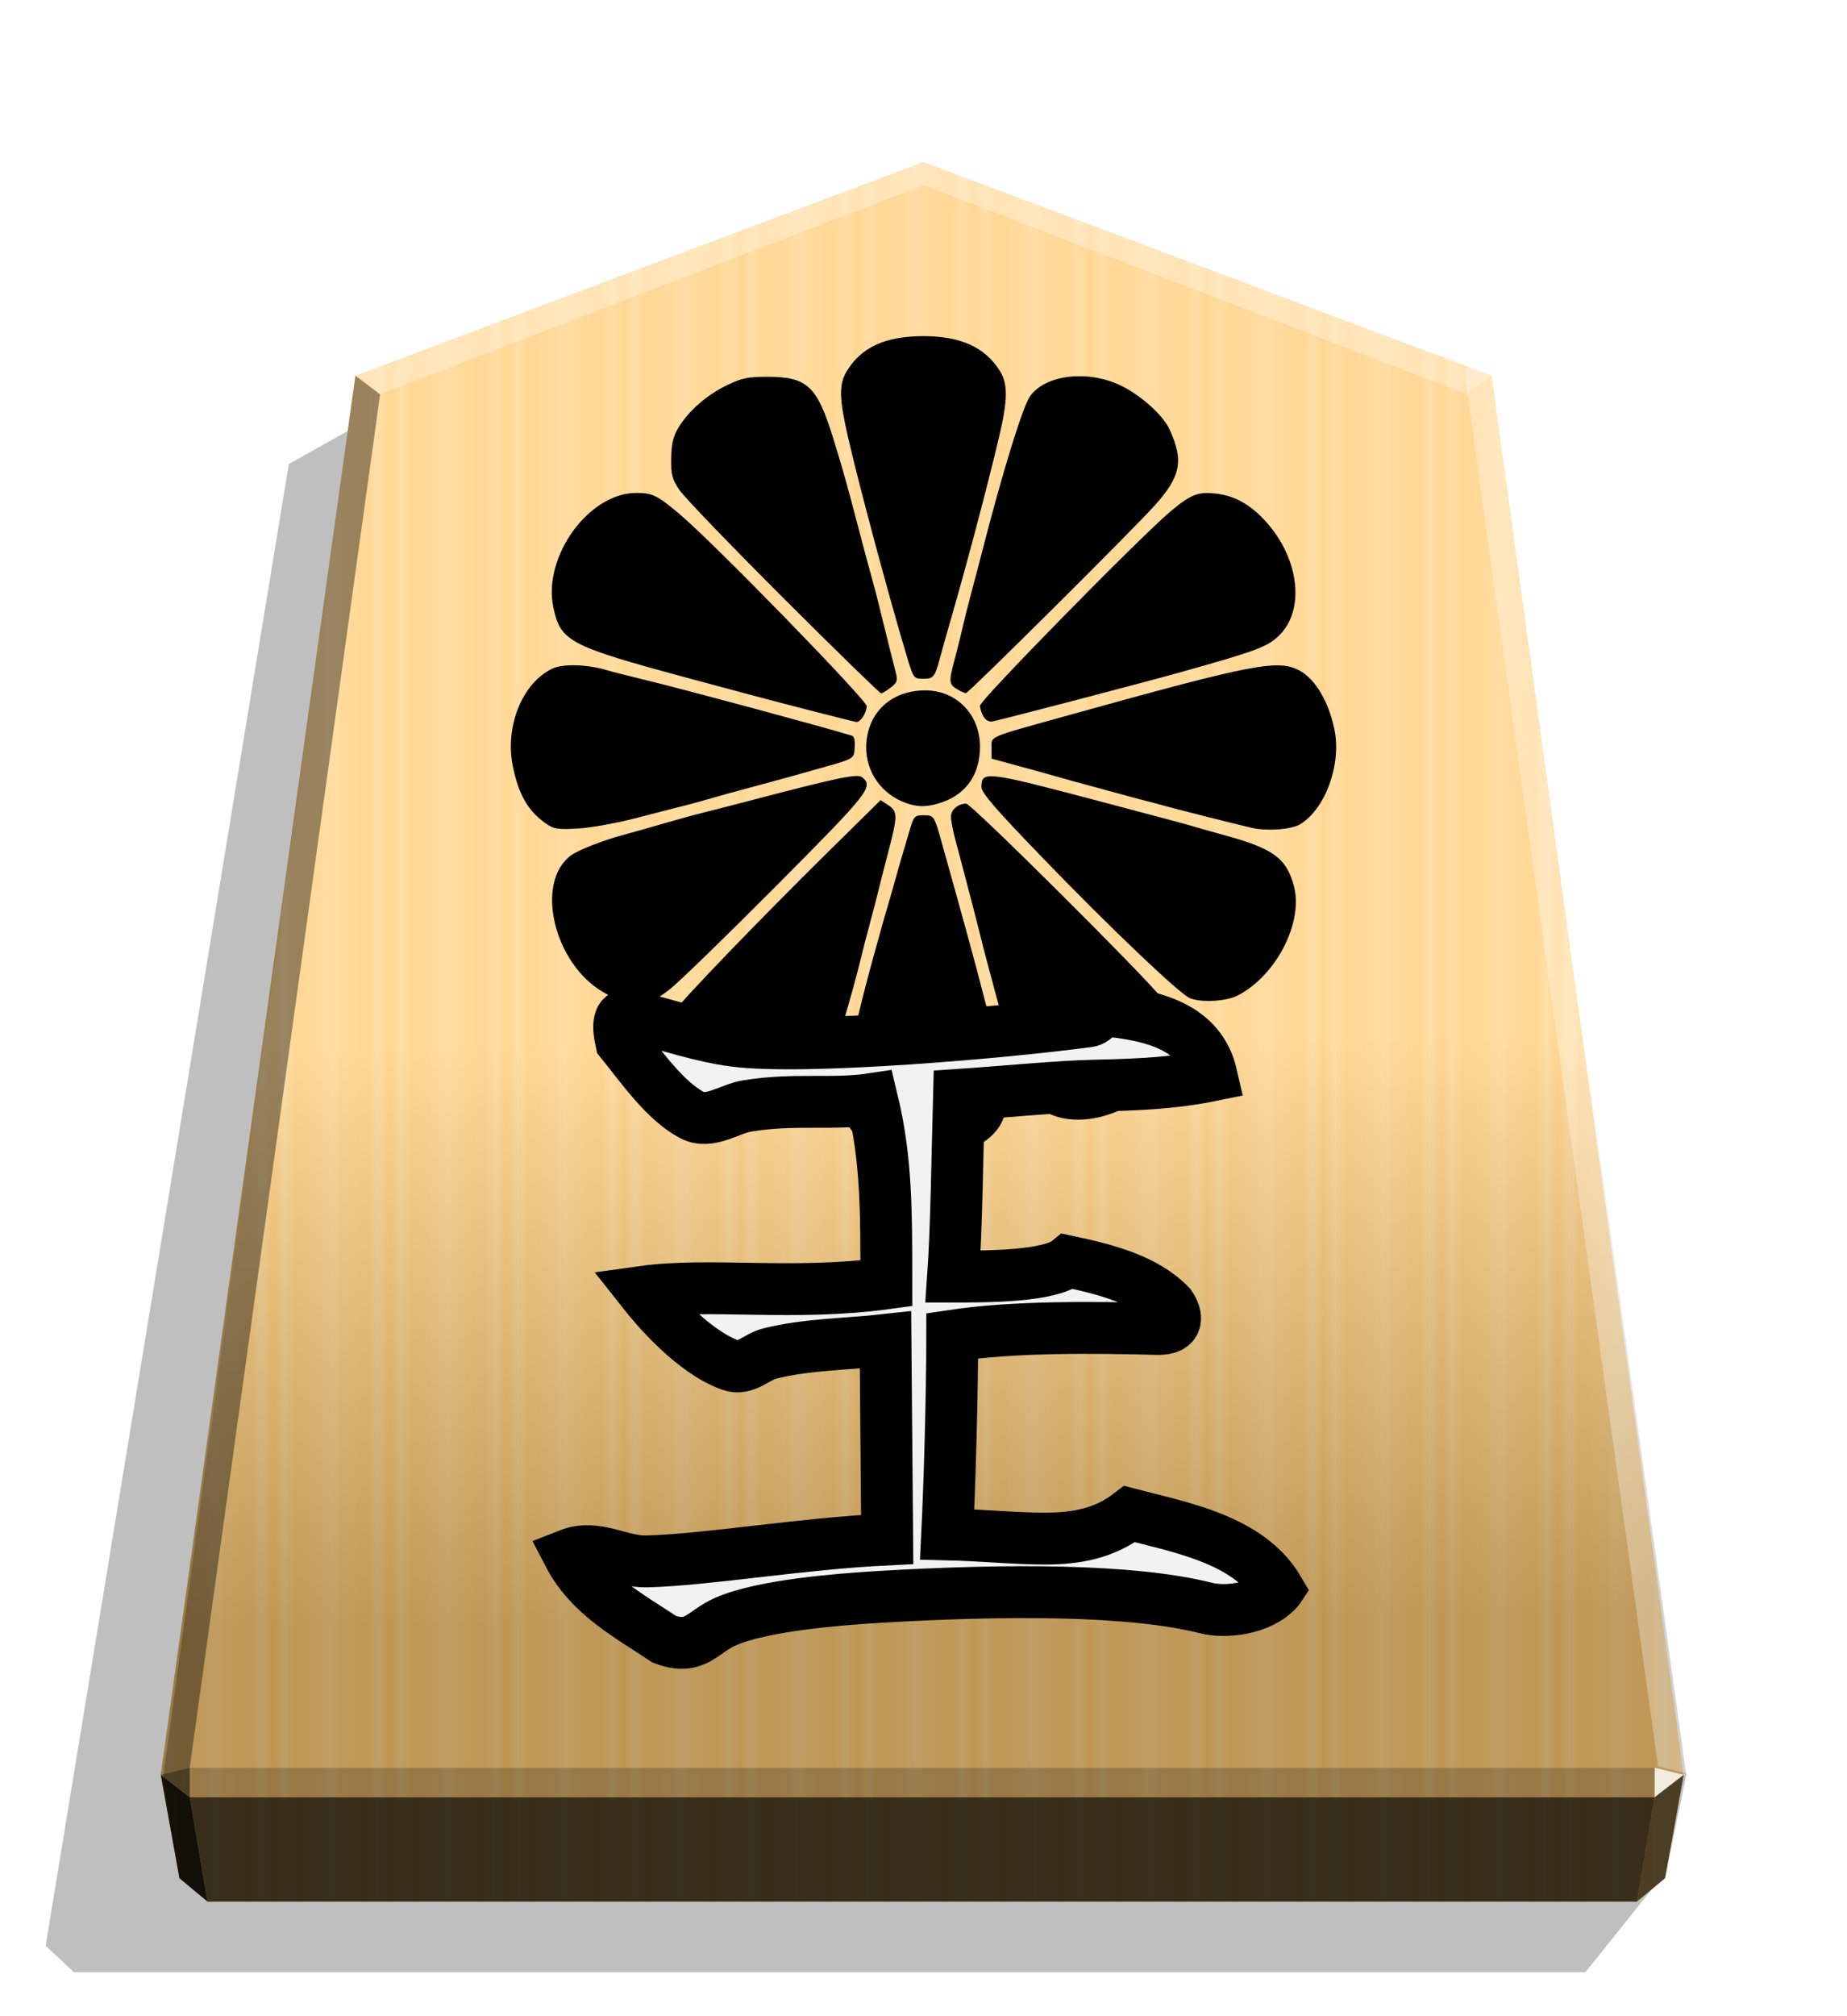 <?xml version="1.0" encoding="UTF-8" standalone="no"?>
<svg
   width="498.898"
   height="544.252"
   viewBox="0 0 1320 1440"
   version="1.1"
   id="svg31"
   sodipodi:docname="0OU.svg"
   inkscape:version="1.3 (0e150ed6c4, 2023-07-21)"
   xmlns:inkscape="http://www.inkscape.org/namespaces/inkscape"
   xmlns:sodipodi="http://sodipodi.sourceforge.net/DTD/sodipodi-0.dtd"
   xmlns="http://www.w3.org/2000/svg"
   xmlns:svg="http://www.w3.org/2000/svg">
  <sodipodi:namedview
     id="namedview31"
     pagecolor="#ffffff"
     bordercolor="#666666"
     borderopacity="1.0"
     inkscape:showpageshadow="2"
     inkscape:pageopacity="0.0"
     inkscape:pagecheckerboard="0"
     inkscape:deskcolor="#d1d1d1"
     inkscape:zoom="2.3243166"
     inkscape:cx="61.738577"
     inkscape:cy="132.9423"
     inkscape:window-width="3840"
     inkscape:window-height="2036"
     inkscape:window-x="3828"
     inkscape:window-y="-12"
     inkscape:window-maximized="1"
     inkscape:current-layer="svg31" />
  <style
     id="style1"><![CDATA[.B{color-interpolation-filters:sRGB}.C{fill-opacity:.98}]]></style>
  <defs
     id="defs10">
    <linearGradient
       id="A"
       x1="236.943"
       y1="670.458"
       x2="278.677"
       y2="670.458"
       spreadMethod="reflect"
       gradientUnits="userSpaceOnUse">
      <stop
         offset="0"
         stop-color="#ffd285"
         id="stop1" />
      <stop
         offset=".232"
         stop-color="#ffcd79"
         id="stop2" />
      <stop
         offset=".616"
         stop-color="#ffca73"
         id="stop3" />
      <stop
         offset=".808"
         stop-color="#ffd386"
         id="stop4" />
      <stop
         offset="1"
         stop-color="#ffc86e"
         id="stop5" />
    </linearGradient>
    <linearGradient
       id="B"
       x1="660"
       y1="115.844"
       x2="670.254"
       y2="1157.469"
       gradientUnits="userSpaceOnUse">
      <stop
         offset=".604"
         stop-color="#fff"
         id="stop6" />
      <stop
         offset="1"
         id="stop7" />
    </linearGradient>
    <filter
       id="C"
       x="-0.01"
       y="-0.011"
       width="1.02"
       height="1.021"
       class="B">
      <feGaussianBlur
         stdDeviation="2.441"
         id="feGaussianBlur7" />
    </filter>
    <clipPath
       id="D">
      <path
         d="M-259.905 606.27c-34.215-15.43-56.354-45.62-98.62-41.595 16.772 26.835 49.645 87.215 92.582 107.342 19.456-16.101 16.101-40.253 6.038-65.747zm127.468 137.531c-23.481-39.582-77.152-48.975-118.076-59.709-20.127 15.43-42.266 19.456-67.089 19.456s-49.646-2.684-77.823-3.354c2.013-40.924 4.025-111.367 4.025-157.658 48.975-7.38 111.367-6.709 163.696-5.367 16.101 0 15.43-10.063 9.392-18.785-19.456-20.127-49.645-28.177-81.177-34.886-14.759 12.076-64.405 12.076-91.24 12.076 2.684-38.24 3.354-94.595 4.696-144.24 39.582-2.684 78.494-6.709 110.025-7.38 32.202-.671 61.051-2.013 90.569-8.051-8.721-38.24-44.949-47.633-85.202-51.658-3.354-.671-6.038 8.051-12.747 8.721-64.405 8.722-225.417 22.81-281.101 15.43-26.165-3.354-50.987-12.076-83.19-20.127-9.392-2.013-9.392 8.722-6.709 20.797 16.772 20.797 34.886 46.962 56.354 58.367 14.089 7.38 30.19-5.367 44.278-7.38 37.57-6.038 67.759-.671 98.62-5.367 6.038 24.823 8.722 46.962 10.063 69.772s1.342 45.62 1.342 76.481c-73.797 10.063-140.215-.671-193.215 6.709 10.063 12.747 39.582 47.633 69.772 58.367 11.405 4.025 20.127-6.709 30.861-9.392 29.519-7.38 61.721-7.38 91.911-10.734l1.342 158.329c-69.101 3.354-142.228 16.101-190.531 17.443-21.468.671-40.253-14.089-62.392-5.367 16.772 32.202 47.633 48.304 75.81 67.089 24.823 9.392 30.19-6.038 48.975-14.089 29.519-12.747 88.557-17.443 121.43-19.456 101.974-6.038 200.595-6.038 259.632 8.722 14.759 4.025 43.607 1.342 57.696-14.759z"
         clip-path="none"
         opacity=".593"
         stroke-width="5.943"
         id="path7" />
    </clipPath>
    <filter
       id="E"
       x="-0.03"
       y="-0.034"
       width="1.06"
       height="1.068"
       class="B">
      <feGaussianBlur
         stdDeviation="6.825"
         id="feGaussianBlur8" />
    </filter>
    <filter
       id="F"
       x="-0.043"
       y="-0.011"
       width="1.085"
       height="1.023"
       class="B">
      <feGaussianBlur
         stdDeviation="2.152"
         id="feGaussianBlur9" />
    </filter>
    <clipPath
       id="G">
      <path
         d="M1799.132 1043.252c-4.01 0-7.237 3.23-7.237 7.24v107.141l-75.759-75.762c-2.836-2.836-7.401-2.836-10.237 0l-3.45 3.45c-2.836 2.836-2.836 7.401 0 10.237l75.756 75.759h-107.138c-4.01 0-7.237 3.23-7.237 7.24v4.88a7.22 7.22 0 0 0 7.237 7.237h107.141l-75.759 75.759c-2.836 2.836-2.836 7.404 0 10.24l3.45 3.45c2.836 2.836 7.401 2.836 10.237 0l75.759-75.762v107.141c0 4.01 3.227 7.24 7.237 7.24h4.88c4.01 0 7.24-3.23 7.24-7.24V1204.36l75.759 75.762c2.836 2.836 7.401 2.836 10.237 0l3.45-3.45c2.836-2.836 2.836-7.404 0-10.24l-75.759-75.759h107.138c4.01 0 7.24-3.227 7.24-7.237v-4.88c0-4.01-3.23-7.24-7.24-7.24h-107.135l75.756-75.759c2.836-2.836 2.836-7.401 0-10.237l-3.45-3.45c-2.836-2.836-7.401-2.836-10.237 0l-75.759 75.762v-107.141c0-4.01-3.23-7.24-7.24-7.24zm2.438 137.74h0 0 0 0 0-.01 0 0z"
         opacity="1"
         stroke-width="1.534"
         id="path9" />
    </clipPath>
    <filter
       id="H"
       x="-0.048"
       y="-0.048"
       width="1.096"
       height="1.096"
       class="B">
      <feGaussianBlur
         stdDeviation="5.529"
         id="feGaussianBlur10" />
    </filter>
    <path
       id="I"
       d="M654.456 1200.517c2.346 2.346 6.396 2.1 3.974 4.522s-6.287 2.483-8.633.137-2.285-6.211.137-8.633 2.176 1.628 4.522 3.974z" />
    <filter
       id="C-9"
       x="-0.01"
       y="-0.011"
       width="1.02"
       height="1.021"
       class="B">
      <feGaussianBlur
         stdDeviation="2.441"
         id="feGaussianBlur7-9" />
    </filter>
    <filter
       id="C-0"
       x="-0.01"
       y="-0.011"
       width="1.02"
       height="1.021"
       class="B">
      <feGaussianBlur
         stdDeviation="2.441"
         id="feGaussianBlur7-3" />
    </filter>
  </defs>
  <path
     style="mix-blend-mode:multiply"
     d="M-2765.718 268.206l28.198 35.189h538.751l10.087-9.413-86.673-527.828-31.462-17.601z"
     transform="matrix(-2.005 0 0 2.005 -4355.682 800.271)"
     opacity=".5"
     filter="url(#C)"
     id="path10" />
  <path
     d="M660 115.844L254.043 268.378l-139.111 999.236 13.312 73.804 20.099 16.718H1169.89l20.099-16.718 13.312-73.804-137.282-999.246z"
     fill="url(#A)"
     id="path11" />
  <path
     d="M660 115.844L253.994 268.369l-137.243 999.246 11.442 73.812 20.099 16.719h1021.563l20.134-16.728 15.13-73.802-139.1-999.248z"
     opacity=".25"
     fill="url(#B)"
     style="mix-blend-mode:overlay"
     id="path12" />
  <path
     d="M1182.559 1262.571l-.043 21.064 20.75-16.013-20.707-5.052z"
     opacity=".8"
     fill="#fff"
     id="path13" />
  <path
     d="M1203.266 1267.622l-20.75 16.013-12.661 74.512 20.099-16.719 13.312-73.805z"
     opacity=".6"
     id="path14" />
  <g
     fill="#fff"
     id="g17">
    <path
       d="M254.044 268.378l17.664 13.248 388.293-149.381v-16.402z"
       opacity=".3"
       id="path15" />
    <path
       d="M1066.019 268.368l-17.664 13.248L660 132.246v-16.402z"
       opacity=".3"
       id="path16" />
    <path
       d="M1064.146 251.267l-17.664 13.248 138.452 996.966 20.707 5.052z"
       opacity=".3"
       id="path17" />
  </g>
  <path
     d="M253.994 268.369l17.664 13.248-136.07 980.953-20.707 5.052z"
     opacity=".4"
     id="path18" />
  <path
     d="M114.881 1267.622l20.75 16.013 12.661 74.512-20.099-16.719-13.312-73.805z"
     opacity=".9"
     id="path19" />
  <path
     d="M135.588 1262.571l.043 21.064-20.75-16.013 20.707-5.052z"
     opacity=".6"
     id="path20" />
  <path
     d="M135.588 1262.571h1046.971l-.043 21.064H135.631z"
     opacity=".2"
     id="path21" />
  <path
     d="M1182.516 1283.635l-12.661 74.512H148.292l-12.661-74.512z"
     opacity=".7"
     id="path22" />
  <path
     style="fill:#000000;stroke-width:199.092"
     d="m 646.443,827.728 c -27.932,-5.328 -45.625,-21.796 -45.625,-42.466 0,-7.933 13.042,-64.886 22.98,-100.353 2.257,-7.983 5.092,-18.252 6.339,-22.812 1.249,-4.564 2.989,-10.629 3.863,-13.479 0.864,-2.852 2.763,-9.385 4.185,-14.516 4.423,-15.914 6.538,-23.203 12.495,-43.033 2.403,-8.005 3.263,-8.814 9.352,-8.814 7.498,0 7.64,0.219 13.494,21.275 2.137,7.71 5.664,20.308 7.827,27.997 24.719,87.966 37.677,141.261 37.677,154.965 0,15.582 -7.589,25.815 -25.966,35.011 -10.447,5.229 -34.803,8.483 -46.619,6.228 z M 531.343,797.616 c -20.368,-6.766 -37.228,-19.4 -46.158,-34.592 -4.627,-7.87 -5.688,-12.192 -5.688,-23.155 0,-9.145 1.104,-15.145 3.465,-18.663 5.092,-7.616 61.199,-65.788 106.718,-110.645 l 39.673,-39.096 5.434,3.561 c 6.797,4.454 6.8,7.714 0.054,33.407 -2.958,11.265 -6.151,23.753 -7.093,27.745 -0.912,3.993 -3.729,14.725 -6.19,23.851 -2.456,9.124 -5.241,19.856 -6.18,23.851 -5.244,22.346 -23.153,83.164 -27.479,93.324 -6.555,15.39 -20.017,22.977 -40.205,22.648 -5.57,-0.09 -12.927,-1.08 -16.351,-2.209 z m 218.982,-1.945 c -5.028,-2.257 -10.444,-5.664 -12.034,-7.633 -6.814,-8.425 -14.089,-30.667 -32.032,-97.935 -2.281,-8.555 -4.932,-18.819 -5.885,-22.812 -2.041,-8.535 -12.795,-49.739 -17.482,-66.984 -1.801,-6.612 -3.268,-14.279 -3.268,-17.037 0,-4.922 5.126,-9.304 10.886,-9.304 3.693,0 128.371,123.965 139.981,139.181 14.139,18.528 14.086,37.52 -0.15,56.188 -19.225,25.203 -55.59,37.171 -80.018,26.336 z M 431.306,708.724 c -35.51,-20.365 -49.301,-78.474 -23.218,-97.82 4.896,-3.633 22.982,-10.73 36.669,-14.396 6.735,-1.825 15.289,-4.219 27.997,-7.906 13.378,-3.885 23.467,-6.648 30.59,-8.377 3.993,-0.984 18.459,-4.696 32.145,-8.276 64.652,-16.927 77.362,-19.563 80.751,-16.749 8.137,6.754 4.97,10.747 -61.567,77.599 -35.645,35.815 -69.792,68.96 -75.883,73.657 -10.231,7.892 -12.046,8.538 -23.851,8.521 -10.382,-0.016 -14.812,-1.176 -23.638,-6.247 z m 419.123,4.211 c -7.251,-2.927 -56.721,-49.996 -104.44,-99.372 -34.483,-35.681 -44.588,-47.342 -44.588,-51.455 0,-11.705 3.128,-11.33 83.992,10.038 56.298,14.879 59.248,15.674 76.215,20.603 3.707,1.08 9.774,2.778 13.479,3.784 34.797,9.436 44.299,16.372 49.604,36.207 6.958,26.019 -12.557,64.039 -40.189,78.283 -8.12,4.185 -25.958,5.188 -34.074,1.897 z M 389.881,587.996 c -12.68,-8.941 -19.506,-20.975 -23.489,-41.39 -5.513,-28.249 7.104,-58.984 28.346,-69.064 7.616,-3.613 24.999,-3.1 39.135,1.152 3.424,1.032 16.019,4.243 27.997,7.133 27.428,6.629 125.886,33.16 146.853,39.572 1.777,0.528 2.483,3.525 2.089,8.545 -0.696,8.439 0.96,7.556 -30.716,16.44 -6.271,1.753 -14.207,3.988 -17.628,4.951 -3.424,0.96 -13.688,3.748 -22.812,6.185 -16.572,4.43 -24.693,6.68 -38.366,10.624 -3.993,1.152 -10.526,2.888 -14.516,3.858 -3.993,0.984 -18.459,4.696 -32.145,8.276 -13.688,3.58 -32.352,6.941 -41.478,7.46 -14.773,0.84 -17.323,0.456 -23.251,-3.748 z m 504.391,3.21 c -8.886,-2.041 -54.308,-13.498 -61.179,-15.453 -3.99,-1.128 -10.523,-2.874 -14.519,-3.861 -3.993,-1.008 -10.526,-2.73 -14.516,-3.866 -3.993,-1.128 -14.725,-4.065 -23.851,-6.502 -9.124,-2.43 -19.393,-5.258 -22.812,-6.267 -3.424,-1.008 -15.784,-4.444 -27.477,-7.633 L 708.664,541.823 v -7.582 c 0,-8.728 -4.13,-6.97 54.956,-23.393 133.549,-37.121 150.105,-40.281 165.625,-31.615 10.932,6.103 20.247,21.95 24.373,41.455 5.253,24.82 -6.159,56.72 -24.302,67.932 -6.281,3.88 -23.724,5.169 -35.042,2.588 z M 647.48,573.509 c -17.277,-6.127 -28.602,-22.005 -28.442,-39.878 0.219,-24.019 17.412,-40.544 42.191,-40.544 22.363,0 39.134,17.222 39.134,40.187 0,19.479 -9.472,33.486 -26.762,39.587 -10.293,3.63 -17.222,3.803 -26.122,0.672 z m -68.438,-66.101 c -31.966,-8.233 -42.717,-11.081 -89.177,-23.623 -83.151,-22.452 -89.368,-25.749 -94.426,-50.113 -7.532,-36.277 25.401,-81.607 59.284,-81.607 11.527,0 15.049,1.705 30.994,15.148 24.373,20.526 133.768,132.777 133.699,137.19 -0.074,4.756 -4.6,11.623 -7.421,11.256 -1.008,-0.132 -15.844,-3.844 -32.953,-8.252 z m 123.914,4.49 c -1.417,-2.329 -2.588,-5.885 -2.588,-7.894 0.013,-3.966 115.278,-121.367 136.499,-139.028 14.399,-11.981 19.326,-13.882 32.198,-12.432 12.451,1.393 23.119,7.03 33.424,17.63 25.652,26.394 31.017,64.632 11.734,83.632 -8.295,8.173 -16.257,11.131 -71.805,26.666 -24.495,6.85 -118.43,31.415 -132.728,34.709 -2.665,0.6 -5.076,-0.552 -6.742,-3.28 z M 559.986,427.241 c -37.426,-37.355 -70.846,-72.046 -74.268,-77.091 -5.438,-8.012 -6.197,-10.891 -6.019,-22.812 0.155,-10.334 1.369,-15.59 5.023,-21.676 7.179,-11.966 20.156,-23.395 34.473,-30.358 10.879,-5.289 15.148,-6.195 29.234,-6.195 28.436,0 35.471,6.531 46.926,43.551 7.297,23.587 9.378,30.99 18.925,67.401 2.691,10.264 6.454,24.265 8.358,31.108 1.897,6.843 4.307,15.943 5.337,20.221 1.032,4.276 2.807,11.51 3.947,16.072 1.128,4.564 2.944,11.794 4.01,16.072 1.056,4.276 2.836,11.285 3.935,15.573 1.825,7.066 1.513,8.183 -3.253,11.923 -2.886,2.281 -6,4.13 -6.917,4.13 -0.912,0 -32.288,-30.564 -69.714,-67.92 z m 124.824,65.441 c -6.684,-3.789 -6.893,-5.414 -2.727,-21.033 2.185,-8.171 4.778,-18.588 5.779,-23.15 1.008,-4.564 3.753,-15.53 6.122,-24.368 2.377,-8.84 6.046,-22.838 8.168,-31.108 14.353,-55.899 28.733,-102.461 33.96,-109.962 10.696,-15.349 41.1,-19.059 64.54,-7.873 14.514,6.927 30.516,21.258 35.211,31.533 10.259,22.454 8.067,33.512 -10.804,54.493 -16.034,17.825 -132.976,133.972 -134.802,133.883 -0.72,-0.035 -3.164,-1.104 -5.445,-2.403 z m -36.103,-21.89 c -12.567,-41.405 -34.682,-123.653 -42.736,-158.93 -6.346,-27.791 -6.492,-37.422 -0.72,-46.902 10.375,-17.021 27.649,-24.886 54.667,-24.886 26.814,0 44.434,8.108 54.887,25.25 5.006,8.214 5.313,18.259 1.152,38.002 -4.389,20.877 -21.184,85.642 -32.263,124.433 -0.984,3.421 -2.711,9.489 -3.851,13.479 -1.128,3.99 -3.008,10.524 -4.147,14.516 -1.128,3.99 -2.953,10.526 -4.024,14.516 -3.582,13.311 -4.564,14.519 -11.839,14.519 -6.706,0 -7.006,-0.36 -11.141,-13.998 z"
     id="path3" />
  <path
     d="m 913.552,1135.107 c -21.128,-35.616 -69.421,-44.068 -106.245,-53.726 -18.11,13.884 -38.031,17.506 -60.367,17.506 -22.336,0 -44.671,-2.415 -70.025,-3.018 1.811,-36.823 3.622,-100.208 3.622,-141.862 44.068,-6.641 100.208,-6.037 147.295,-4.829 14.488,0 13.884,-9.055 8.451,-16.903 -17.507,-18.11 -44.671,-25.354 -73.043,-31.39 -13.281,10.866 -57.952,10.866 -82.099,10.866 2.415,-34.409 3.018,-85.117 4.225,-129.788 35.616,-2.415 70.629,-6.037 99.001,-6.641 28.976,-0.604 54.934,-1.811 81.495,-7.244 -7.848,-34.409 -40.445,-42.86 -76.666,-46.482 -3.018,-0.604 -5.433,7.244 -11.47,7.848 -57.952,7.848 -202.831,20.524 -252.936,13.884 -23.543,-3.018 -45.879,-10.866 -74.854,-18.11 -8.451,-1.811 -8.451,7.848 -6.037,18.714 15.091,18.714 31.39,42.256 50.708,52.519 12.677,6.641 27.165,-4.829 39.842,-6.641 33.805,-5.433 60.97,-0.604 88.739,-4.829 5.433,22.336 7.848,42.256 9.055,62.781 1.207,20.524 1.208,41.049 1.208,68.818 -66.403,9.055 -126.166,-0.604 -173.856,6.037 9.055,11.47 35.616,42.86 62.781,52.519 10.262,3.622 18.11,-6.037 27.769,-8.451 26.561,-6.641 55.537,-6.641 82.702,-9.659 l 1.208,142.465 c -62.177,3.018 -127.977,14.488 -171.441,15.695 -19.317,0.604 -36.22,-12.677 -56.141,-4.829 15.091,28.976 42.86,43.464 68.214,60.367 22.336,8.451 27.165,-5.433 44.068,-12.677 26.561,-11.47 79.684,-15.695 109.264,-17.506 91.757,-5.433 180.496,-5.433 233.619,7.848 13.281,3.622 39.238,1.208 51.915,-13.281 z"
     id="path23"
     style="fill:#f2f2f2;fill-opacity:1;stroke:#000000;stroke-width:37.042;stroke-dasharray:none;stroke-opacity:1;paint-order:stroke fill markers" />
</svg>
